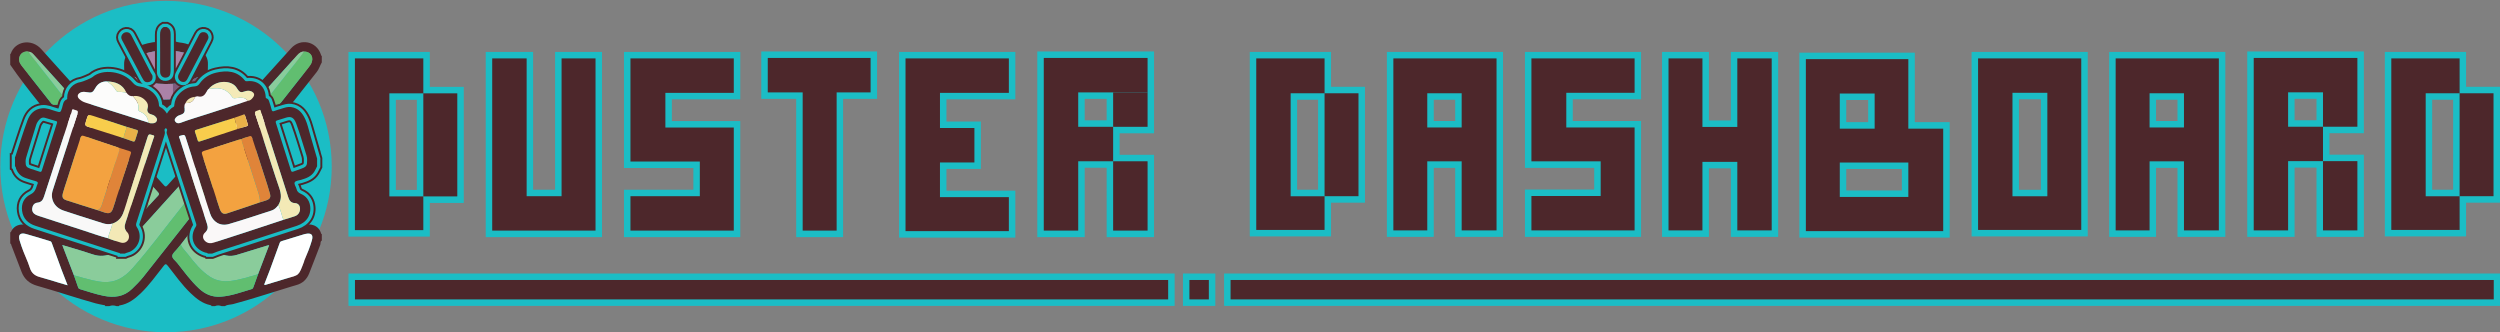 <svg version="1.1" id="Layer_1" xmlns="http://www.w3.org/2000/svg" x="0" y="0" viewBox="0 0 3862.44 513.34" style="enable-background:new 0 0 3862.44 513.34" xml:space="preserve"><rect x="0" y="0" width="3862.44" height="513.34" fill="#808080" stroke="none"/><style>.st2{fill:#4d272b}.st3{fill:#8acc9b}.st4{fill:#61be70}.st5{fill:#fff}.st6{fill:#ab82a7}.st7{fill:#7e5a7c}.st8,.st9{fill:none;stroke:#4d272b;stroke-width:16;stroke-miterlimit:10}.st9{stroke:#19bdc5;stroke-width:10}.st11{fill:#f3a240}.st16{fill:#f3e9b6}.st17{fill:#e08439}.st18{fill:#f8cd4c}.st19{fill:#f4eab8}.st20{fill:#e9b048}.st21{fill:#4d282c}.st22,.st23{fill:none;stroke:#1bbdc5;stroke-width:20;stroke-miterlimit:10}.st23{fill:#4d272b;stroke-width:10}</style><circle cx="256.52" cy="257.34" r="256" style="fill:#1bbdc5" id="Layer_4"/><g id="Logo_00000134240909764689983930000002795631210143884724_"><g id="Sticks_00000091716322505008238850000011514986989970887348_"><path class="st2" d="M15.81 376.28v-17.32c1.32-.21 1.4-1.43 1.9-2.32 3.23-5.68 8.1-8.85 14.57-9.65 5.22-.64 10.24.12 15.24 1.66 33.6 10.33 67.23 20.54 100.79 30.95 6.44 2 12.54 1.62 18.65-.8 4.39-1.74 8.37-4.23 12.23-6.93 9.72-6.8 16.47-16.53 24.73-24.75 2.4-2.39 2.11-3.87.15-6.32-14.78-18.5-29.36-37.17-44.16-55.66-3.25-4.06-3.74-7.75-.5-11.85 5.83-2.35 7.89-1.83 11.76 3 1.42 1.77 2.81 3.56 4.22 5.35 12.75 16.16 25.56 32.28 38.19 48.54 2.07 2.66 3.26 2.68 5.34.14 3.62-4.45 7.53-8.66 11.32-12.98 4.62-5 9.17-10.07 13.91-14.95 1.89-1.95 1.86-3.23.03-5.25-25.13-27.74-50.19-55.54-75.25-83.34-1.25-1.39-2.48-2.5-4.59-2.43-5.45.19-10.9.19-16.35.27h-27.8c1.7 2.18 2.87 3.7 4.06 5.2 8.16 10.34 16.36 20.65 24.46 31.03 3.27 4.19 3.04 7.11-.55 11.25-4.6 2.5-7.99.95-11.02-2.92-11.22-14.35-22.74-28.47-33.8-42.95-28.96-37.91-60.5-73.82-87.56-113.21V83.63c.32-.3.8-.54.92-.9 6.36-18.83 31.74-23.93 47.04-6.84 62.89 70.27 126.26 140.1 189.39 210.15 2.16 2.4 3.15 3.03 5.69.2 37.74-42.03 75.62-83.94 113.47-125.88 25.84-28.63 51.65-57.3 77.56-85.86 14.41-15.88 38.78-10.84 45.78 9.33.32.93.19 2.21 1.55 2.53v10.03c-2.86 4.75-4.18 10.23-7.74 14.72-40.7 51.41-81.29 102.91-121.86 154.42-3.08 3.92-6.52 5.22-11.07 2.92-3.74-4.8-3.73-7.12.17-12.07 10.53-13.37 21.07-26.72 31.61-40.08 1.08-1.37 2.11-2.76 3.6-4.71h-44.91c-2.31-.41-3.13 1.55-4.28 2.83-47.53 52.63-95.01 105.3-142.57 157.9-7.42 8.2-16.34 14.51-26.43 19.05-9.77 4.4-19.73 5.25-30.11 1.73-11.5-3.89-23.17-7.26-34.78-10.83-3.83-1.18-7.69-2.26-12.63-3.71 6.27 16.3 12.13 31.52 17.99 46.75 2.2 6.27 4.41 12.54 6.58 18.82.56 1.62 1.72 2.3 3.29 2.77 11.92 3.54 23.68 7.61 35.9 10.1 16.34 3.32 31.4 1.61 44.01-10.6 6.22-6.02 12.35-12.12 17.72-18.92 37.05-46.92 74.07-93.86 111.11-140.79 3.98-5.04 5.97-5.55 11.68-3.24 3.41 5.11 3.4 7.01-.36 11.79-11.92 15.15-23.82 30.32-35.89 45.36-2.04 2.55-2.47 4.14.08 6.65 4.33 4.25 8.29 8.88 12.3 13.44 6.08 6.93 13.17 12.54 21.41 16.67 7.35 3.69 14.77 4.74 22.82 1.89 8.69-3.08 17.62-5.46 26.45-8.15 25.51-7.77 50.99-15.67 76.56-23.24 11.3-3.35 24.7-.29 28.35 13.15.08.3.67.46 1.02.69v10.03c-2.77 1.39-1.53 4.31-2.38 6.45-5.83 14.76-11.29 29.66-17.21 44.38-3.64 9.03-10.12 15.27-19.8 17.88-5.25 1.42-10.42 3.16-15.63 4.72-27.37 8.2-54.45 17.38-82.11 24.66-4.12 1.09-8.67.52-12.4 3.11h-5.47c-3.34-1.39-6.69-1.44-10.03 0h-5.47c.02-.97-.65-1.29-1.42-1.45-12.45-2.49-21.85-9.99-30.73-18.48-13.35-12.77-23.95-27.84-35.27-42.28-2.93-3.74-4.04-2.94-6.54.2-11.43 14.36-21.99 29.45-35.34 42.23-9.35 8.96-19.4 16.52-32.57 18.76-.64.11-1.15.3-1.28 1.01h-3.65c-3.65-1.34-7.29-1.46-10.94 0h-6.38c-.17-1.79-1.69-1.41-2.76-1.64-3.99-.88-8.04-1.5-11.97-2.58-30.35-8.38-60.14-18.61-90.43-27.16-11.98-3.38-19.9-10.26-24.23-21.74-5.12-13.58-10.37-27.12-15.59-40.66-.38-1.06-.22-2.52-1.79-2.86zm123.26-179.33c2.92.5 5.85.5 8.77 0 1.58.32 3.15.55 4.7-.13.23.36.54.35.55-.06.01-.3-.34-.61-.53-.91-5.44-6.11-10.88-12.22-16.3-18.34-.83-.93-1.67-1.67-3.05-1.67-13.05.04-26.1.04-39.15.09-1.16 0-1.77.51-.62 1.57 4.64 5.98 9.29 11.94 13.9 17.94.89 1.16 1.88 1.81 3.43 1.78 7.86-.16 15.73-.25 23.6-.36.65.03 1.29.06 1.94.08l.33.24.34-.23h2.09zm220.52-.18c1.55.78 3.14.48 4.73.18 12.38.08 24.76.14 37.14.26 1.56.02 2.54-.68 3.41-1.81 4.61-5.97 9.24-11.93 13.86-17.89 1.55-2.44-.77-1.55-1.49-1.55-12.46-.08-24.92-.05-37.37-.12-1.65-.01-2.88.43-3.98 1.68-5.4 6.16-10.86 12.26-16.3 18.38-.17.29-.51.6-.48.87.02.39.31.37.48 0zM469.73 79.62c-4.52-.07-7.6 2.46-10.42 5.6-19.29 21.41-38.6 42.78-57.9 64.17-3.05 3.38-6.13 6.73-9.11 10.16-.47.54-2.7 1.87.34 2.03 11.52.06 23.03.02 34.54.26 3.07.06 4.96-.99 6.82-3.36 14.29-18.27 28.71-36.43 43.07-54.64 2.06-2.62 3.98-5.3 4.89-8.62 2.37-8.67-3.02-15.61-12.23-15.6zm-425.64.31c-.87-.18-1.75-.58-2.6-.52-4.87.4-8.84 2.49-10.89 7.06-2.45 5.46-.72 10.52 2.7 14.89 15.23 19.49 30.6 38.86 45.9 58.3.98 1.25 1.97 2.17 3.74 2.12 8.03-.25 16.07.4 24.09-.37 4.57.68 9.1.31 14.13.31-.66-1.21-.8-1.66-1.09-1.98-22.83-25.32-45.66-50.65-68.53-75.93-1.96-2.15-4.31-3.84-7.45-3.88zm425.92 322.86c4.48-10.23 8.68-20.59 11.81-31.3 2.56-8.75-.83-12-9.8-10.09-.59.13-1.2.21-1.77.39-11.56 3.55-23.1 7.15-34.68 10.63-1.56.47-2.71.97-3.31 2.64-5.08 14.05-10.23 28.07-15.35 42.1-2.93 7.54-5.87 15.08-8.8 22.62 1.78.83 2.84.09 3.96-.26 10.13-3.1 20.24-6.3 30.41-9.26 20-5.83 18.73-3.39 27.44-26.57.1-.28.06-.6.09-.9zM95.25 417.12c-5.13-14.05-10.27-28.09-15.4-42.14-.44-1.21-1.12-1.98-2.46-2.38-12.47-3.7-24.85-7.76-37.41-11.14-8.81-2.37-12.3 1.33-9.66 10.12 3.47 11.58 8.02 22.79 12.82 33.88 1.07 2.99 2.22 5.94 3.2 8.96 2.42 7.47 7.57 11.62 15.09 13.61 9.5 2.52 18.85 5.56 28.27 8.37 4.57 1.36 9.15 2.71 14.75 4.37-3.33-8.55-6.27-16.1-9.2-23.65zm183.97-39.15c-1.83 2.21-3.71 4.38-5.48 6.63-2.72 3.45-7.15 6.76-7.56 10.49-.45 4.1 4.61 7.37 7.39 10.88 10.82 13.66 21.03 27.83 33.9 39.77 9.47 8.79 20.22 13.54 33.38 12.63 16.71-1.16 32.19-7.12 48.02-11.75 1.51-.44 2.12-1.54 2.6-2.88 2.39-6.69 4.8-13.37 7.21-20.06 5.61-14.73 11.23-29.47 17.15-45-2.12.53-2.99.71-3.84.97-15.37 4.71-30.75 9.4-46.11 14.15-5.48 1.7-10.99 2.06-16.62.91-14.89-3.04-26.55-11.56-36.95-22.04-4.7-4.73-9.01-9.86-13.39-14.9-1.55-1.79-2.56-2.06-4.14.04-5.1 6.8-10.36 13.46-15.56 20.16z"/><path class="st3" d="M114.2 425.32c-5.86-15.22-11.72-30.45-17.99-46.75 4.94 1.45 8.8 2.53 12.63 3.71 11.61 3.57 23.28 6.93 34.78 10.83 10.38 3.52 20.34 2.67 30.11-1.73 10.08-4.54 19.01-10.85 26.43-19.05 47.56-52.6 95.04-105.27 142.57-157.9 1.15-1.27 1.97-3.24 4.28-2.83 5.71 1.28 11.62-.18 17.95.93-4.43 6.63-9.37 12.13-13.93 17.93-23.05 29.29-45.81 58.81-69.14 87.88-25.6 31.9-49.71 65-76.79 95.69-6.5 7.37-13.92 13.92-23.17 18-12.81 5.65-25.84 4.03-38.79 1.06-9.73-2.24-19.3-5.16-28.94-7.77z"/><path class="st4" d="M114.2 425.32c9.64 2.61 19.22 5.52 28.95 7.75 12.95 2.97 25.98 4.59 38.79-1.06 9.25-4.08 16.66-10.63 23.17-18 27.08-30.69 51.2-63.79 76.79-95.69 23.32-29.07 46.09-58.59 69.14-87.88 4.56-5.79 9.49-11.3 13.93-17.93-6.33-1.11-12.24.36-17.95-.93h44.91c-1.48 1.95-2.52 3.34-3.6 4.71-10.53 13.36-21.08 26.71-31.61 40.08-3.9 4.95-3.91 7.27-.17 12.07-4.02 5-8.05 10-12.07 15.01-5.71-2.32-7.7-1.8-11.68 3.24-37.04 46.93-74.06 93.87-111.11 140.79-5.37 6.8-11.5 12.9-17.72 18.92-12.61 12.21-27.67 13.93-44.01 10.6-12.22-2.49-23.98-6.56-35.9-10.1-1.57-.47-2.73-1.14-3.29-2.77-2.16-6.27-4.37-12.54-6.57-18.81z"/><path class="st3" d="M279.22 377.97c5.2-6.71 10.46-13.37 15.56-20.15 1.58-2.1 2.58-1.83 4.14-.04 4.38 5.04 8.69 10.16 13.39 14.9 10.4 10.48 22.06 19 36.95 22.04 5.62 1.15 11.14.78 16.62-.91 15.36-4.75 30.74-9.45 46.11-14.15.85-.26 1.72-.44 3.84-.97-5.92 15.53-11.53 30.27-17.15 45-13.94 3.93-27.65 8.62-42.17 10.37-11.39 1.38-22.03-.08-31.71-6.29-14.13-9.05-24.44-21.95-34.5-35.04-3.75-4.88-8.49-9.01-11.08-14.76z"/><path class="st4" d="M279.22 377.97c2.58 5.75 7.33 9.88 11.07 14.75 10.06 13.1 20.37 25.99 34.5 35.04 9.68 6.21 20.33 7.67 31.71 6.29 14.51-1.75 28.23-6.44 42.17-10.37-2.41 6.68-4.82 13.37-7.21 20.06-.48 1.34-1.09 2.44-2.6 2.88-15.83 4.63-31.31 10.59-48.02 11.75-13.16.91-23.91-3.84-33.38-12.63-12.87-11.94-23.07-26.12-33.9-39.77-2.78-3.51-7.84-6.78-7.39-10.88.4-3.73 4.84-7.04 7.56-10.49 1.78-2.25 3.66-4.42 5.49-6.63zM159.43 273.3c-3.75-4.73-7.5-9.45-11.25-14.18 3.59-4.14 3.83-7.06.55-11.25-8.1-10.38-16.3-20.69-24.46-31.03-1.19-1.51-2.36-3.02-4.06-5.2h27.81c3.3 6.36 8.44 11.34 12.78 16.91 13.1 16.77 26.51 33.3 39.5 50.15 9.95 12.91 20.59 25.28 29.96 38.64-3.79 4.31-7.69 8.53-11.32 12.98-2.07 2.55-3.27 2.52-5.34-.14-12.64-16.25-25.44-32.37-38.19-48.54-1.41-1.78-2.8-3.57-4.22-5.35-3.86-4.82-5.93-5.34-11.76-2.99z"/><path class="st3" d="M230.26 317.34c-9.37-13.36-20.01-25.73-29.96-38.64-12.99-16.85-26.4-33.38-39.5-50.15-4.35-5.57-9.48-10.55-12.78-16.91 5.45-.08 10.9-.08 16.35-.27 2.11-.07 3.33 1.04 4.59 2.43 25.06 27.8 50.12 55.61 75.25 83.34 1.83 2.02 1.86 3.31-.03 5.25-4.75 4.88-9.3 9.95-13.92 14.95z"/><path class="st4" d="M107.03 161.41c-8.02.77-16.06.11-24.09.37-1.77.06-2.76-.87-3.74-2.12-15.3-19.43-30.67-38.81-45.9-58.3-3.42-4.37-5.15-9.43-2.7-14.89 2.05-4.57 6.01-6.67 10.89-7.06.85-.07 1.73.33 2.6.52 2.88 5.5 7.27 9.89 11.03 14.73 11.86 15.24 24.06 30.21 35.81 45.53 5.4 7.04 11.64 13.46 16.1 21.22zM469.73 79.62c9.22-.01 14.6 6.93 12.23 15.6-.91 3.33-2.83 6.01-4.89 8.62-14.36 18.21-28.79 36.37-43.07 54.64-1.86 2.37-3.75 3.42-6.82 3.36-11.51-.24-23.03-.2-34.55-.26 2.66-.89 5.43-.5 8.11-.35 3.69.21 6.04-1.06 8.38-4.08 12.96-16.75 26.32-33.2 39.32-49.93 7.11-9.17 14.84-17.89 21.29-27.6z"/><path class="st5" d="M472.01 361.39c-.59.13-1.2.21-1.77.39-11.56 3.55-23.1 7.15-34.68 10.63-1.56.47-2.71.97-3.31 2.64-5.08 14.05-10.23 28.07-15.35 42.1-2.93 7.54-5.87 15.08-8.8 22.62 1.78.83 2.84.09 3.96-.26 10.13-3.1 20.24-6.3 30.41-9.26 20-5.83 18.73-3.39 27.44-26.57.1-.27.07-.6.09-.9 4.48-10.23 8.68-20.59 11.81-31.3 2.56-8.75-.82-12-9.8-10.09zM95.25 417.12c-5.13-14.05-10.27-28.09-15.4-42.14-.44-1.21-1.12-1.98-2.46-2.38-12.47-3.7-24.85-7.76-37.41-11.14-8.81-2.37-12.3 1.33-9.66 10.12 3.47 11.58 8.02 22.79 12.82 33.88 1.07 2.99 2.22 5.94 3.2 8.96 2.42 7.47 7.57 11.62 15.09 13.61 9.5 2.52 18.85 5.56 28.27 8.37 4.57 1.36 9.15 2.71 14.75 4.37-3.33-8.55-6.27-16.1-9.2-23.65z"/><path class="st3" d="M469.73 79.62c-6.45 9.7-14.17 18.43-21.3 27.61-12.99 16.73-26.35 33.18-39.32 49.93-2.33 3.02-4.69 4.28-8.38 4.08-2.68-.15-5.45-.55-8.11.35-3.03-.16-.8-1.49-.33-2.03 2.98-3.43 6.06-6.78 9.11-10.16 19.3-21.39 38.62-42.77 57.9-64.17 2.83-3.15 5.91-5.68 10.43-5.61zM107.03 161.41c-4.46-7.76-10.69-14.18-16.09-21.22-11.75-15.32-23.95-30.29-35.81-45.53-3.76-4.84-8.16-9.22-11.03-14.73 3.13.04 5.49 1.73 7.44 3.88 22.88 25.28 45.7 50.6 68.53 75.93.29.32.43.77 1.09 1.98-5.03 0-9.56.37-14.13-.31z"/><path class="st5" d="M417.24 175.96c-12.46-.08-24.92-.05-37.37-.12-1.65-.01-2.88.43-3.98 1.68-5.4 6.16-10.86 12.26-16.3 18.38-.17.29-.51.6-.48.87.03.38.32.37.5 0 1.55.78 3.14.48 4.73.18 12.38.08 24.76.14 37.14.26 1.56.02 2.54-.68 3.41-1.81 4.61-5.97 9.24-11.93 13.86-17.89 1.53-2.44-.79-1.55-1.51-1.55zM152.56 195.85c-5.44-6.11-10.88-12.22-16.3-18.34-.83-.93-1.67-1.67-3.05-1.67-13.05.04-26.1.04-39.15.09-1.16 0-1.77.51-.62 1.57 4.64 5.98 9.29 11.94 13.9 17.94.89 1.16 1.88 1.81 3.43 1.78 7.86-.16 15.73-.25 23.6-.36.65.03 1.29.06 1.94.08l.33.24.34-.23h2.1c2.92.5 5.85.5 8.77 0 1.58.32 3.15.55 4.7-.13.23.36.54.35.55-.06-.01-.3-.35-.6-.54-.91z"/></g><g id="Puck_00000042734715228614706160000000456470667023485859_"><path class="st2" d="M270 63.57c5.07 2.48 10.78 2.02 16.09 3.53 9.54 2.72 18.76 5.96 26.37 12.65 5.92 5.2 9.03 11.47 8.78 19.58-.32 10.77-.44 21.57.03 32.33.44 10.26-4.21 17.4-12.1 23.01-9.22 6.55-19.77 9.82-30.78 11.52-21.12 3.25-42 2.6-62.27-5.05-4.99-1.88-9.65-4.39-13.85-7.7-6.98-5.48-10.81-12.36-10.52-21.56.33-10.62.35-21.26 0-31.88-.33-9.99 4.13-17.15 11.91-22.68 9.87-7.02 21.2-10.11 32.95-12.08 1.48-.25 3.45.46 4.22-1.67h7.29c5.47 1.47 10.94 1.42 16.41 0H270zm-2.8 65.91c-14.76 1-29.33-.02-43.63-4.01-5.93-1.66-11.53-4.18-17.42-7.33 0 4.22.37 7.74-.08 11.16-1 7.66 2.6 12.4 9.03 15.62 16.53 8.27 34.07 10.06 52.19 8.11 11.97-.7 23.37-3.37 33.56-9.99 2.96-1.92 5.72-4.18 5.8-8.16.09-4.39 0-8.79.06-13.18.03-2.29-.57-3.09-2.9-1.86-11.45 6.01-23.87 8.45-36.61 9.64zm19.2-18.55c6.61-1.34 12.6-4.03 17.49-8.73 3.91-3.75 3.91-7.18.04-10.92-4.41-4.27-9.74-7-15.74-8.37-1.55-.58-3.07-1.33-4.67-1.71-17.99-4.34-36.02-4.4-53.99.03-6.49 1.6-12.75 3.96-18.18 8.05-6.78 5.11-6.78 9.81-.04 14.85 2.93 2.19 6.17 3.82 9.56 5.18 10.85 4.34 22.22 5.98 33.79 6.06 10.75.07 21.51-.45 31.74-4.44z"/><path class="st6" d="M286.4 110.93c-10.23 3.99-20.98 4.5-31.74 4.42-11.57-.09-22.94-1.72-33.79-6.06-3.39-1.36-6.63-2.99-9.56-5.18-6.74-5.04-6.74-9.74.04-14.85 5.43-4.09 11.69-6.45 18.18-8.05 17.97-4.42 36-4.36 53.99-.03 1.6.39 3.11 1.13 4.67 1.71.15.73.09 1.59.47 2.17 5.12 8 4.32 15.6-1.43 22.89-.72.92-.85 1.91-.83 2.98zM267.3 153.03c-18.12 1.95-35.66.16-52.19-8.11-6.43-3.22-10.03-7.96-9.03-15.62.45-3.41.08-6.94.08-11.16 5.88 3.15 11.48 5.67 17.42 7.33 14.3 3.99 28.87 5.01 43.63 4.01l.09 23.55z"/><path class="st7" d="M267.3 153.03c-.03-7.85-.06-15.7-.1-23.55 12.74-1.19 25.15-3.63 36.61-9.65 2.33-1.22 2.93-.42 2.9 1.86-.06 4.39.03 8.79-.06 13.18-.08 3.98-2.84 6.24-5.8 8.16-10.18 6.62-21.58 9.3-33.55 10zM286.4 110.93c-.02-1.07.12-2.06.83-2.96 5.75-7.29 6.56-14.89 1.43-22.89-.37-.58-.32-1.44-.47-2.17 6 1.37 11.32 4.1 15.74 8.37 3.87 3.74 3.87 7.17-.04 10.92-4.9 4.7-10.88 7.39-17.49 8.73z"/></g><g id="Mug_Shadow_00000164494558746247008440000006579531833715460258_"><path class="st8" d="M479.02 207.43c-2.27-7.68-3.89-15.6-7.19-22.92-4.4-9.78-10.76-17.59-22.33-19.09-5.12-.66-9.86 1.08-14.63 2.57-3.61 1.13-7.33 2-10.79 3.47-3.07 1.3-3.91.26-4.57-2.58-.89-3.82-2.24-7.53-3.4-11.29-.73-2.34-1.49-4.75-4.18-5.52-1.68-.48-1.38-1.6-1.45-2.82-.92-15.83-12.49-25.47-28.46-23.76-1.36.15-2.54.3-3.63-1.07-11.87-14.87-27.64-16-44.53-12.08-10.5 2.44-19.34 8.01-25.55 16.95-2.1 3.02-4.53 4.04-7.83 4.27-9.18.65-16.85 4.56-23.25 11.08-4.76 4.84-7.28 10.7-7.91 17.41-.11 1.18.13 2.37-1.26 3.12-4.38 2.34-7.49 6.01-10.18 10.36-2.68-4.47-5.94-7.99-10.45-10.19-1.2-.59-1.78-1.37-1.83-2.79-.55-16.3-16.26-27.36-28.37-28.6-5.25-.54-8.94-2.32-12.45-6.58-14.11-17.12-46.17-22.01-62.16-8.08-1.81 1.58-14.97 7.03-17.51 7.41-12.64 1.92-21.21 11.68-21.3 24.33-.01.91.41 2.09-.52 2.47-5.87 2.35-5.79 8.07-7.3 12.82-2.5 7.85-2.37 7.78-10.25 5.38-6.76-2.06-13.29-5.1-20.71-4.37-11.99 1.17-18.91 8.86-22.68 19.05-6.61 17.85-12.19 36.08-18.19 54.16-.23.68-.09 1.55-1.03 1.81v14.59c1.48.73 1.2 2.33 1.63 3.52 2.66 7.33 7.6 12.27 15.01 14.69 5.03 1.64 10.05 3.33 15.16 4.72 3.06.83 4.48 2.01 2.74 5.2-.57 1.05-.92 2.24-1.25 3.4-1.5 5.29-3.79 9.17-9.42 11.99-9.96 5-14.34 14.23-12.86 25.42 1.6 12.13 9.33 19.33 20.55 23 25.43 8.33 50.9 16.53 76.36 24.78 17.4 5.64 34.81 11.26 52.21 16.93.78.25 1.9.1 2.17 1.29h7.29c3.13-1.65 6.71-2.03 9.84-3.84 13.06-7.57 17.3-24.4 8.95-36.97-1.54-2.33-1.59-4.16-.77-6.7 14.25-44.31 28.4-88.66 42.58-133 1.01-3.17 2.26-6.25.92-9.7-.65-1.69.98-2.64 1.93-3.8 1.45 1.23 2.75 2.19 1.66 4.55-1.15 2.5.23 5.05 1.02 7.48 14.6 44.83 29.22 89.66 43.82 134.49.63 1.93 1.31 3.61-.16 5.88-10.38 15.98-3.82 33.84 14.36 39.91 1.47.49 3.31.2 4.41 1.71h6.38c10.54-4.39 21.57-7.36 32.39-10.91 32.9-10.78 65.85-21.38 98.77-32.12 15.28-4.98 22.97-17.16 20.15-31.99-1.56-8.17-6.48-14.05-13.98-17.3-3.69-1.6-5.98-3.68-6.79-7.52-.77-3.65-4.41-7.66-2.72-10.47 1.42-2.36 6.4-2.69 9.86-3.71 8.12-2.39 15.9-5.28 20.56-13.03 1.52-2.53 2.71-5.26 4.06-7.9v-11.85c-3.66-12.57-7.24-25.13-10.94-37.66zm-391.09-17.1c-7.82 24.3-15.6 48.61-23.26 72.96-.76 2.43-1.77 2.56-3.84 1.83-4.56-1.6-9.19-2.99-13.78-4.5-6.14-2.02-7.57-4.08-7.47-10.65-.17-3.87 1.11-7.47 2.21-11.07 4.68-15.31 9.49-30.59 14.18-45.9 1.05-3.44 2.98-6.24 5.45-8.78 2.19-2.25 4.76-3.17 7.79-2.3 5.8 1.67 11.57 3.45 17.37 5.11 1.96.58 1.9 1.58 1.35 3.3zm378.36 69.95c-4.25 1.57-8.55 3.03-12.78 4.67-2.23.86-3.27.67-4.1-1.98-7.6-24.39-15.38-48.72-23.15-73.06-.67-2.11-.29-3.26 1.99-3.91 4.65-1.32 9.23-2.9 13.86-4.3 7.46-2.26 12.01-.28 15.47 9.13 5.95 16.15 10.7 32.75 15.91 49.17.83 2.62 1.08 5.35.99 7.69.15 7.95-1.23 10.02-8.19 12.59z"/><path class="st8" d="M247.39 108.78c0 2.13-.08 4.25.79 6.27 1.5 3.49 4.31 5.2 7.92 4.94 3.55-.26 6.38-2.01 6.98-5.98.25-1.64.5-3.3.51-4.95.04-18.67-.03-37.35.06-56.02.02-5.02-1.24-9.11-6.21-11.27h-4.56c-4.58 2.7-5.61 6.83-5.56 11.91.19 18.36.08 36.73.07 55.1zM216.59 114.58c1.63 3.07 3.23 6.17 5.1 9.09 2.18 3.41 5.56 4.08 9.16 2.84 3.35-1.15 4.98-3.77 4.84-7.69.44-2.57-1.73-4.41-2.87-6.64-9.7-18.81-19.48-37.59-29.23-56.38-1.42-2.74-2.95-5.39-6.36-5.95-3.43-.56-6.27.47-8.37 3.35-2.15 2.94-1.88 5.81-.21 8.91 9.36 17.48 18.63 34.99 27.94 52.47zM283.21 126.7c2.93.2 4.87-1.92 6.36-4.79 10.39-19.99 20.8-39.96 31.18-59.96.91-1.75 1.69-3.63 1.25-5.66-.72-3.34-2.38-5.84-6.07-6.49-3.76-.66-6.55.63-8.3 3.98-10.47 20.12-20.92 40.24-31.35 60.38-.48.93-.86 1.95-1.04 2.97-.86 4.71 2.81 9.44 7.97 9.57z"/></g><g id="Mug_Shadow_00000131360830838935791230000005396752662313670818_"><path class="st9" d="M479.02 207.43c-2.27-7.68-3.89-15.6-7.19-22.92-4.4-9.78-10.76-17.59-22.33-19.09-5.12-.66-9.86 1.08-14.63 2.57-3.61 1.13-7.33 2-10.79 3.47-3.07 1.3-3.91.26-4.57-2.58-.89-3.82-2.24-7.53-3.4-11.29-.73-2.34-1.49-4.75-4.18-5.52-1.68-.48-1.38-1.6-1.45-2.82-.92-15.83-12.49-25.47-28.46-23.76-1.36.15-2.54.3-3.63-1.07-11.87-14.87-27.64-16-44.53-12.08-10.5 2.44-19.34 8.01-25.55 16.95-2.1 3.02-4.53 4.04-7.83 4.27-9.18.65-16.85 4.56-23.25 11.08-4.76 4.84-7.28 10.7-7.91 17.41-.11 1.18.13 2.37-1.26 3.12-4.38 2.34-7.49 6.01-10.18 10.36-2.68-4.47-5.94-7.99-10.45-10.19-1.2-.59-1.78-1.37-1.83-2.79-.55-16.3-16.26-27.36-28.37-28.6-5.25-.54-8.94-2.32-12.45-6.58-14.11-17.12-46.17-22.01-62.16-8.08-1.81 1.58-14.97 7.03-17.51 7.41-12.64 1.92-21.21 11.68-21.3 24.33-.01.91.41 2.09-.52 2.47-5.87 2.35-5.79 8.07-7.3 12.82-2.5 7.85-2.37 7.78-10.25 5.38-6.76-2.06-13.29-5.1-20.71-4.37-11.99 1.17-18.91 8.86-22.68 19.05-6.61 17.85-12.19 36.08-18.19 54.16-.23.68-.09 1.55-1.03 1.81v14.59c1.48.73 1.2 2.33 1.63 3.52 2.66 7.33 7.6 12.27 15.01 14.69 5.03 1.64 10.05 3.33 15.16 4.72 3.06.83 4.48 2.01 2.74 5.2-.57 1.05-.92 2.24-1.25 3.4-1.5 5.29-3.79 9.17-9.42 11.99-9.96 5-14.34 14.23-12.86 25.42 1.6 12.13 9.33 19.33 20.55 23 25.43 8.33 50.9 16.53 76.36 24.78 17.4 5.64 34.81 11.26 52.21 16.93.78.25 1.9.1 2.17 1.29h7.29c3.13-1.65 6.71-2.03 9.84-3.84 13.06-7.57 17.3-24.4 8.95-36.97-1.54-2.33-1.59-4.16-.77-6.7 14.25-44.31 28.4-88.66 42.58-133 1.01-3.17 2.26-6.25.92-9.7-.65-1.69.98-2.64 1.93-3.8 1.45 1.23 2.75 2.19 1.66 4.55-1.15 2.5.23 5.05 1.02 7.48 14.6 44.83 29.22 89.66 43.82 134.49.63 1.93 1.31 3.61-.16 5.88-10.38 15.98-3.82 33.84 14.36 39.91 1.47.49 3.31.2 4.41 1.71h6.38c10.54-4.39 21.57-7.36 32.39-10.91 32.9-10.78 65.85-21.38 98.77-32.12 15.28-4.98 22.97-17.16 20.15-31.99-1.56-8.17-6.48-14.05-13.98-17.3-3.69-1.6-5.98-3.68-6.79-7.52-.77-3.65-4.41-7.66-2.72-10.47 1.42-2.36 6.4-2.69 9.86-3.71 8.12-2.39 15.9-5.28 20.56-13.03 1.52-2.53 2.71-5.26 4.06-7.9v-11.85c-3.66-12.57-7.24-25.13-10.94-37.66zm-391.09-17.1c-7.82 24.3-15.6 48.61-23.26 72.96-.76 2.43-1.77 2.56-3.84 1.83-4.56-1.6-9.19-2.99-13.78-4.5-6.14-2.02-7.57-4.08-7.47-10.65-.17-3.87 1.11-7.47 2.21-11.07 4.68-15.31 9.49-30.59 14.18-45.9 1.05-3.44 2.98-6.24 5.45-8.78 2.19-2.25 4.76-3.17 7.79-2.3 5.8 1.67 11.57 3.45 17.37 5.11 1.96.58 1.9 1.58 1.35 3.3zm378.36 69.95c-4.25 1.57-8.55 3.03-12.78 4.67-2.23.86-3.27.67-4.1-1.98-7.6-24.39-15.38-48.72-23.15-73.06-.67-2.11-.29-3.26 1.99-3.91 4.65-1.32 9.23-2.9 13.86-4.3 7.46-2.26 12.01-.28 15.47 9.13 5.95 16.15 10.7 32.75 15.91 49.17.83 2.62 1.08 5.35.99 7.69.15 7.95-1.23 10.02-8.19 12.59z"/><path class="st9" d="M247.39 108.78c0 2.13-.08 4.25.79 6.27 1.5 3.49 4.31 5.2 7.92 4.94 3.55-.26 6.38-2.01 6.98-5.98.25-1.64.5-3.3.51-4.95.04-18.67-.03-37.35.06-56.02.02-5.02-1.24-9.11-6.21-11.27h-4.56c-4.58 2.7-5.61 6.83-5.56 11.91.19 18.36.08 36.73.07 55.1zM216.59 114.58c1.63 3.07 3.23 6.17 5.1 9.09 2.18 3.41 5.56 4.08 9.16 2.84 3.35-1.15 4.98-3.77 4.84-7.69.44-2.57-1.73-4.41-2.87-6.64-9.7-18.81-19.48-37.59-29.23-56.38-1.42-2.74-2.95-5.39-6.36-5.95-3.43-.56-6.27.47-8.37 3.35-2.15 2.94-1.88 5.81-.21 8.91 9.36 17.48 18.63 34.99 27.94 52.47zM283.21 126.7c2.93.2 4.87-1.92 6.36-4.79 10.39-19.99 20.8-39.96 31.18-59.96.91-1.75 1.69-3.63 1.25-5.66-.72-3.34-2.38-5.84-6.07-6.49-3.76-.66-6.55.63-8.3 3.98-10.47 20.12-20.92 40.24-31.35 60.38-.48.93-.86 1.95-1.04 2.97-.86 4.71 2.81 9.44 7.97 9.57z"/></g><g id="Mugs_00000112591294978717315980000007375395683681143449_"><path class="st2" d="M327.63 391.85h-6.38c-1.09-1.51-2.94-1.22-4.41-1.71-18.18-6.07-24.74-23.93-14.36-39.91 1.47-2.27.79-3.94.16-5.88-14.6-44.83-29.23-89.66-43.82-134.49-.79-2.43-2.17-4.98-1.02-7.48 1.09-2.37-.21-3.32-1.66-4.55-.94 1.16-2.58 2.1-1.93 3.8 1.34 3.45.09 6.53-.92 9.7-14.18 44.34-28.33 88.68-42.58 133-.82 2.54-.77 4.37.77 6.7 8.35 12.57 4.11 29.4-8.95 36.97-3.12 1.81-6.71 2.19-9.84 3.84h-7.29c-.27-1.18-1.39-1.03-2.17-1.29-17.39-5.67-34.8-11.29-52.21-16.93-25.46-8.25-50.93-16.45-76.36-24.78-11.22-3.68-18.95-10.87-20.55-23-1.48-11.19 2.9-20.42 12.86-25.42 5.62-2.82 7.92-6.7 9.42-11.99.33-1.16.68-2.35 1.25-3.4 1.74-3.19.32-4.37-2.74-5.2-5.1-1.38-10.13-3.07-15.16-4.72-7.4-2.42-12.35-7.36-15.01-14.69-.43-1.19-.16-2.79-1.63-3.52v-14.59c.94-.26.81-1.13 1.03-1.81 6-18.08 11.59-36.31 18.19-54.16 3.77-10.19 10.69-17.88 22.68-19.05 7.42-.73 13.95 2.31 20.71 4.37 7.89 2.4 7.75 2.47 10.25-5.38 1.51-4.74 1.43-10.46 7.3-12.82.93-.37.52-1.56.52-2.47.09-12.65 8.66-22.4 21.3-24.33 2.54-.39 15.69-5.83 17.51-7.41 15.99-13.92 48.06-9.04 62.16 8.08 3.51 4.26 7.2 6.04 12.45 6.58 12.11 1.24 27.82 12.3 28.37 28.6.05 1.42.63 2.2 1.83 2.79 4.51 2.2 7.77 5.72 10.45 10.19 2.69-4.35 5.8-8.02 10.18-10.36 1.39-.74 1.15-1.94 1.26-3.12.63-6.71 3.16-12.57 7.91-17.41 6.41-6.52 14.07-10.42 23.25-11.08 3.3-.23 5.73-1.25 7.83-4.27 6.21-8.94 15.05-14.51 25.55-16.95 16.89-3.93 32.66-2.8 44.53 12.08 1.09 1.36 2.27 1.21 3.63 1.07 15.97-1.71 27.55 7.93 28.46 23.76.07 1.23-.23 2.34 1.45 2.82 2.69.77 3.45 3.18 4.18 5.52 1.16 3.75 2.51 7.47 3.4 11.29.66 2.84 1.51 3.88 4.57 2.58 3.46-1.47 7.18-2.34 10.79-3.47 4.76-1.49 9.51-3.24 14.63-2.57 11.57 1.5 17.93 9.3 22.33 19.09 3.3 7.32 4.92 15.24 7.19 22.92 3.7 12.53 7.28 25.09 10.91 37.64v11.85c-1.34 2.64-2.53 5.37-4.06 7.9-4.66 7.75-12.45 10.64-20.56 13.03-3.46 1.02-8.44 1.34-9.86 3.71-1.69 2.81 1.95 6.82 2.72 10.47.81 3.84 3.1 5.92 6.79 7.52 7.5 3.25 12.42 9.12 13.98 17.3 2.82 14.82-4.87 27-20.15 31.99-32.91 10.73-65.87 21.34-98.77 32.12-10.79 3.57-21.81 6.55-32.36 10.93zM190.81 213.41c4.84 1.67 9.7 3.3 14.52 5.04 2.16.78 3-.24 3.57-2.1 1.23-4.05 2.45-8.11 3.86-12.09.7-1.99.36-3.03-1.74-3.64-5.22-1.5-10.4-3.13-15.6-4.7-16.82-5.51-33.64-11.04-50.47-16.52-8.77-2.86-8.78-2.82-11.48 5.78-2.85 9.06-2.86 9.1 6.29 12.03 17.01 5.42 34.03 10.8 51.05 16.2zm176.02-14c4.74-1.47 9.46-3.01 14.24-4.36 1.9-.54 2.41-1.32 1.75-3.23-1.48-4.27-2.85-8.59-4.11-12.93-.57-1.96-1.46-2.23-3.29-1.54-4.36 1.63-8.79 3.06-13.19 4.57-19.75 6.27-39.49 12.55-59.26 18.78-1.91.6-2.2 1.64-1.61 3.39 1.41 4.15 2.85 8.3 4.03 12.52.63 2.26 1.79 2.38 3.68 1.76 19.24-6.34 38.5-12.65 57.76-18.96zm-64.72-49.97c-6.79.73-12.46 3.23-15.5 9.86-2.13 2.46-1.69 5.33-1.36 8.2.66 5.59-.92 8.14-6.24 9.89-2.17.71-4.28 1.44-6.01 3.03-2.13 1.95-4.07 4.33-2.4 7.08 1.7 2.81 4.83 3.57 8.03 2.35 13.99-5.34 28.42-9.32 42.62-14 20.65-6.81 41.36-13.42 62.04-20.12 3.5-.3 5.67-2.61 7.61-5.18 2.91-3.85 2.13-7.12-2.19-9.17-3.66-1.73-7.32-1.37-11.03.02-5.21 1.95-7.82 1.04-10.64-3.65-1.5-2.49-3.13-4.79-5.51-6.55-11.12-8.2-30.04-5.14-39.19 6.39-1.47.93-2.24 2.41-3.01 3.88-2.92 5.52-6.69 9.28-13.68 7.36-1.06-.3-2.36.38-3.54.61zm-136.67-23.6c-8.02-.27-14.16 3.12-18.05 10.01-4.04 7.16-5.42 8.01-13.76 6.51-3.32-.6-6.65-.8-9.77.82-4.49 2.34-5.02 6.45-1.28 9.91 2.7 2.5 5.76 4.3 9.34 5.4 9.1 2.8 18.13 5.8 27.2 8.68 23.32 7.39 46.64 14.76 69.96 22.14 2.36 1.37 4.94 1.32 7.52 1.11 2.62-.22 4.7-1.44 5.67-3.9 1.05-2.66-.52-4.68-2.24-6.45-1.84-1.9-4.22-2.82-6.77-3.48-4.4-1.14-6.75-5.08-5.28-9.37 1.4-4.08.35-7.58-2.1-10.57-5.27-6.43-12.12-9.36-20.53-8.11-4.55.43-7.58-1.93-10.01-5.41-5.89-12.84-16.78-16.99-29.9-17.29zm273.07 213.53c5.77-1.8 11.61-3.4 17.29-5.44 5.38-1.93 8.23-6.99 7.68-12.57-.47-4.7-3.5-7.32-7.73-7.54-6.35-.34-8.79-3.96-10.51-9.39-13.86-43.67-27.86-87.3-41.86-130.93-.58-1.8-.2-5.19-3.97-3.21-2.59 1.36-7.03.59-5.01 6.36 5.15 14.7 9.67 29.61 14.45 44.43 7.53 23.31 14.76 46.73 22.76 69.88 3.19 9.23 3.56 17.61-1.66 25.99-2.68 3.58-5.82 6.82-10.1 8.21-22 7.15-43.96 14.49-66.15 20.99-13.34 3.91-24.88-3.16-29.12-16.32-12.65-39.29-25.45-78.54-37.86-117.9-1.76-5.56-4.62-2.74-7.49-2.38-4.22.54-2.12 3.2-1.55 4.99 14.01 43.94 28.01 87.88 42.26 131.75 1.74 5.36 1.14 9.18-3.11 12.92-4.42 3.89-4.09 9.59.28 13.49 3.94 3.52 8.4 3.65 13.2 2.09 16.39-5.33 32.82-10.56 49.2-15.92 19.69-6.46 39.34-13 59-19.5zm-264.92 6.15c-4.98 1.33-9.88.98-14.75-.64-3.3-1.1-6.63-2.1-9.94-3.16-16.99-5.45-34.07-10.66-50.95-16.44-14.16-4.84-20.77-18.1-16.47-31.34 12.79-39.42 25.37-78.9 38.35-118.25 2.01-6.1-2.75-4.92-5.23-6.27-3.83-2.09-3.36 1.69-3.89 3.33-14.28 43.54-28.54 87.08-42.6 130.69-1.75 5.44-4.06 9.01-10.3 9.66-4.68.49-7.45 4.03-8.02 8.69-.58 4.73 1.68 8.16 5.92 10.23 1.35.66 2.79 1.16 4.22 1.63 23.29 7.59 46.58 15.21 69.9 22.73 12.36 3.98 24.55 8.52 37.15 11.75 6.06 2.78 12.55 4.31 18.83 6.44 4.94 1.68 9.32.27 11.99-3.64 2.26-3.32 2.05-8.83-1.33-12.21-4.43-4.44-4.46-9.06-2.61-14.57 14.54-43.48 28.97-87.01 43.36-130.54.55-1.67 2.56-4.23-1.27-4.76-2.79-.39-5.92-3.45-7.7 2.2-12.17 38.53-24.81 76.91-36.92 115.46-2.98 9.46-8.42 15.83-17.74 19.01zm11.73-116.71c-18.38-6.17-36.79-12.22-55.09-18.61-3.68-1.28-4.87-.55-5.99 3.03-6.87 21.97-13.98 43.87-21 65.8-2.03 6.35-4.25 12.65-5.99 19.07-1.74 6.42-.44 9.4 5.12 11.22 15.97 5.24 32.03 10.18 48.06 15.25 3.57 1.22 7.13 2.48 10.72 3.64 7.63 2.48 11.07 1.06 13.58-6.56 9.26-28.07 18.26-56.23 27.48-84.32.84-2.55-.19-3.22-2.17-3.83-4.92-1.53-9.81-3.12-14.72-4.69zm216.19 83.77c3.32-1.02 6.7-1.87 9.95-3.08 5.66-2.11 7.16-4.54 5.52-10.53-2.4-8.75-5.31-17.37-8.1-26.02-6.4-19.9-12.92-39.76-19.21-59.69-.97-3.09-2.21-3.77-5.06-2.53-3.73 1.62-7.87 2.12-11.46 4.16-1.61.38-3.26.65-4.84 1.16-17.6 5.67-35.14 11.5-52.8 16.98-3.56 1.1-4.39 2.22-3.19 5.84 6.3 18.98 12.33 38.05 18.47 57.09 2.88 8.94 5.64 17.93 8.72 26.8 2.26 6.51 5.63 8.74 11.2 6.93 16.99-5.52 33.87-11.38 50.8-17.11zm72.98-64.89c.09-2.34-.16-5.07-.99-7.69-5.22-16.42-9.96-33.02-15.91-49.17-3.47-9.41-8.01-11.38-15.47-9.13-4.63 1.4-9.21 2.98-13.86 4.3-2.28.65-2.66 1.81-1.99 3.91 7.77 24.34 15.54 48.67 23.15 73.06.83 2.66 1.87 2.85 4.1 1.98 4.23-1.64 8.53-3.09 12.78-4.67 6.95-2.57 8.33-4.64 8.19-12.59zm-434.93 2.28c-.1 6.57 1.34 8.63 7.47 10.65 4.59 1.51 9.23 2.9 13.78 4.5 2.07.73 3.08.6 3.84-1.83 7.66-24.35 15.44-48.66 23.26-72.96.56-1.73.61-2.72-1.37-3.29-5.8-1.66-11.57-3.45-17.37-5.11-3.04-.87-5.61.05-7.79 2.3-2.46 2.53-4.39 5.33-5.45 8.78-4.69 15.31-9.49 30.59-14.18 45.9-1.09 3.6-2.36 7.2-2.19 11.06z"/><path d="M257.43 41.77c4.96 2.17 6.23 6.25 6.21 11.27-.09 18.67-.02 37.35-.06 56.02 0 1.65-.25 3.31-.51 4.95-.61 3.97-3.43 5.72-6.98 5.98-3.6.26-6.41-1.46-7.92-4.94-.87-2.02-.79-4.14-.79-6.27.01-18.37.12-36.74-.07-55.11-.05-5.08.97-9.21 5.56-11.91 1.52.01 3.04.01 4.56.01z" style="fill:#4e292d"/><path class="st11" d="M401.51 312.58c-16.92 5.73-33.8 11.59-50.79 17.1-5.57 1.81-8.94-.42-11.2-6.93-3.08-8.87-5.84-17.86-8.72-26.8-6.13-19.04-12.17-38.11-18.47-57.09-1.2-3.63-.37-4.74 3.19-5.84 17.66-5.48 35.2-11.31 52.8-16.98 1.57-.51 3.22-.78 4.84-1.16.3 1.62.43 3.3.93 4.87 8.29 25.92 16.57 51.85 24.98 77.74 1.6 4.94 2.83 9.86 2.44 15.09zM150.43 324.58c-16.03-5.06-32.09-10.01-48.06-15.25-5.56-1.82-6.85-4.8-5.12-11.22 1.74-6.43 3.96-12.73 5.99-19.07 7.02-21.93 14.13-43.83 21-65.8 1.12-3.58 2.31-4.32 5.99-3.03 18.3 6.39 36.72 12.44 55.09 18.61-.57 1.88-1.12 3.76-1.72 5.64-8.59 27-17.12 54.02-25.86 80.97-1.22 3.76-2.55 7.97-7.31 9.15z"/><path d="M166.97 368.12c-12.6-3.24-24.79-7.77-37.15-11.75-23.32-7.52-46.6-15.14-69.9-22.73-1.43-.47-2.87-.97-4.22-1.63-4.24-2.07-6.5-5.5-5.92-10.23.57-4.66 3.34-8.2 8.02-8.69 6.24-.65 8.55-4.22 10.3-9.66 14.05-43.61 28.31-87.16 42.6-130.69.54-1.64.06-5.42 3.89-3.33 2.48 1.35 7.24.17 5.23 6.27-12.98 39.35-25.57 78.83-38.35 118.25-4.3 13.24 2.31 26.5 16.47 31.34 16.88 5.78 33.96 10.99 50.95 16.44 3.31 1.06 6.65 2.06 9.94 3.16 4.86 1.63 9.77 1.98 14.75.64-.4 1.61-.76 3.23-1.22 4.82-1.73 5.95-4.46 11.59-5.39 17.79z" style="fill:#f9f8f8"/><path d="M438.51 339.37c-19.66 6.5-39.31 13.04-59 19.48-16.38 5.36-32.81 10.59-49.2 15.92-4.8 1.56-9.26 1.43-13.2-2.09-4.37-3.9-4.7-9.6-.28-13.49 4.25-3.74 4.85-7.56 3.11-12.92-14.25-43.86-28.25-87.81-42.26-131.75-.57-1.79-2.67-4.45 1.55-4.99 2.87-.36 5.73-3.19 7.49 2.38 12.42 39.37 25.21 78.61 37.86 117.9 4.24 13.16 15.78 20.23 29.12 16.32 22.2-6.5 44.15-13.84 66.15-20.99 4.28-1.39 7.42-4.63 10.09-8.21 2.38 3.73 2.94 8.13 4.52 12.15 1.36 3.44 1.22 7.45 4.05 10.29z" style="fill:#faf8f8"/><path d="M229.07 189.31c-23.32-7.38-46.64-14.74-69.96-22.14-9.07-2.88-18.11-5.88-27.2-8.68-3.57-1.1-6.64-2.9-9.34-5.4-3.73-3.47-3.21-7.57 1.28-9.91 3.12-1.63 6.45-1.42 9.77-.82 8.34 1.5 9.72.65 13.76-6.51 3.89-6.89 10.03-10.28 18.05-10.01 5.47 3.65 10.33 7.9 13.68 13.67.9 1.56 2.16 2.56 4.04 2.43 4.13-.28 8.11.87 12.17 1.18 2.43 3.49 5.47 5.84 10.02 5.41 5.01 5.76 9.72 11.62 8.36 20.07-.44 2.73 1.75 3.43 3.71 4.36 6.93 3.26 11.19 8.47 11.66 16.35z" style="fill:#fcfcfb"/><path d="M383.28 155.73c-20.68 6.7-41.39 13.31-62.04 20.12-14.2 4.68-28.63 8.66-42.62 14-3.2 1.22-6.33.46-8.03-2.35-1.67-2.75.27-5.13 2.4-7.08 1.73-1.59 3.84-2.32 6.01-3.03 5.32-1.75 6.9-4.29 6.24-9.89-.34-2.88-.77-5.74 1.36-8.2 5.99-.13 11.44-1.19 13.84-7.78.29-.79 1.09-1.39 1.66-2.08 1.18-.23 2.48-.91 3.51-.62 6.99 1.93 10.77-1.83 13.68-7.36.77-1.46 1.54-2.95 3.01-3.88 1.04-.15 2.09-.29 3.13-.44 14.42-2.09 24.38-.28 33.47 12.95 1.61 2.34 3.27 1.81 5.45 1.54 6.76-.86 13.65-1.93 18.93 4.1z" style="fill:#fbfafa"/><path class="st16" d="M438.51 339.37c-2.83-2.84-2.7-6.85-4.04-10.27-1.58-4.02-2.14-8.43-4.52-12.15 5.22-8.37 4.85-16.76 1.66-25.99-8-23.15-15.23-46.57-22.76-69.88-4.79-14.82-9.31-29.73-14.45-44.43-2.02-5.77 2.42-5 5.01-6.36 3.77-1.98 3.39 1.41 3.97 3.21 14 43.63 28 87.26 41.86 130.93 1.72 5.43 4.16 9.05 10.51 9.39 4.23.23 7.26 2.85 7.73 7.54.55 5.59-2.3 10.64-7.68 12.57-5.68 2.03-11.52 3.64-17.29 5.44zM166.97 368.12c.93-6.19 3.66-11.83 5.39-17.78.46-1.59.82-3.21 1.22-4.82 9.33-3.17 14.76-9.54 17.74-19.04 12.11-38.55 24.75-76.93 36.92-115.46 1.79-5.65 4.91-2.59 7.7-2.2 3.83.54 1.82 3.09 1.27 4.76-14.4 43.53-28.82 87.06-43.36 130.54-1.85 5.52-1.81 10.14 2.61 14.57 3.37 3.38 3.59 8.89 1.33 12.21-2.67 3.91-7.05 5.32-11.99 3.64-6.28-2.12-12.77-3.64-18.83-6.42z"/><path class="st17" d="M150.43 324.58c4.76-1.18 6.09-5.39 7.31-9.16 8.75-26.95 17.27-53.97 25.86-80.97.6-1.87 1.15-3.76 1.72-5.64 4.9 1.57 9.8 3.16 14.71 4.69 1.97.62 3 1.29 2.17 3.83-9.22 28.08-18.22 56.24-27.48 84.32-2.51 7.62-5.95 9.04-13.58 6.56-3.58-1.15-7.14-2.42-10.71-3.63zM401.51 312.58c.4-5.23-.84-10.15-2.44-15.1-8.41-25.89-16.7-51.81-24.98-77.74-.5-1.56-.63-3.24-.93-4.87 3.59-2.03 7.73-2.54 11.46-4.16 2.85-1.24 4.09-.55 5.06 2.53 6.28 19.93 12.81 39.79 19.21 59.69 2.78 8.65 5.7 17.26 8.1 26.02 1.64 6 .14 8.43-5.52 10.53-3.26 1.23-6.64 2.09-9.96 3.1z"/><path class="st18" d="M366.83 199.41c-19.26 6.31-38.52 12.62-57.77 18.95-1.89.62-3.04.5-3.68-1.76-1.18-4.22-2.62-8.37-4.03-12.52-.59-1.74-.3-2.78 1.61-3.39 19.76-6.23 39.51-12.51 59.26-18.78 1.53 5.83 3.07 11.67 4.61 17.5zM190.81 213.41c-17.02-5.4-34.05-10.78-51.05-16.21-9.15-2.93-9.14-2.97-6.29-12.03 2.7-8.6 2.71-8.64 11.48-5.78 16.83 5.48 33.65 11.01 50.47 16.52-.51 6.1-3.81 11.47-4.61 17.5z"/><path class="st19" d="M383.28 155.73c-5.28-6.02-12.17-4.96-18.91-4.1-2.18.28-3.85.8-5.45-1.54-9.09-13.23-19.04-15.04-33.47-12.95-1.04.15-2.09.3-3.13.44 9.15-11.53 28.07-14.6 39.19-6.39 2.38 1.76 4.02 4.06 5.51 6.55 2.82 4.7 5.43 5.61 10.64 3.65 3.71-1.39 7.37-1.75 11.03-.02 4.32 2.05 5.1 5.33 2.19 9.17-1.93 2.58-4.1 4.88-7.6 5.19zM229.07 189.31c-.47-7.88-4.74-13.09-11.65-16.35-1.97-.93-4.15-1.63-3.71-4.36 1.37-8.45-3.34-14.31-8.36-20.07 8.4-1.25 15.25 1.68 20.52 8.11 2.45 2.99 3.5 6.49 2.1 10.57-1.47 4.3.88 8.23 5.28 9.37 2.55.66 4.92 1.58 6.77 3.48 1.72 1.78 3.29 3.79 2.24 6.45-.97 2.47-3.05 3.68-5.67 3.9-2.58.22-5.16.26-7.52-1.1z"/><path class="st20" d="M190.81 213.41c.8-6.03 4.09-11.39 4.61-17.5 5.2 1.58 10.38 3.21 15.6 4.7 2.11.6 2.45 1.65 1.74 3.64-1.41 3.99-2.63 8.05-3.86 12.09-.57 1.86-1.41 2.88-3.57 2.1-4.82-1.73-9.68-3.36-14.52-5.03zM366.83 199.41c-1.54-5.83-3.07-11.67-4.61-17.5 4.4-1.51 8.84-2.94 13.19-4.57 1.83-.69 2.72-.42 3.29 1.54 1.26 4.34 2.63 8.65 4.11 12.93.66 1.91.15 2.69-1.75 3.23-4.77 1.36-9.49 2.9-14.23 4.37z"/><path class="st19" d="M195.34 143.12c-4.07-.31-8.05-1.46-12.17-1.18-1.88.13-3.14-.87-4.04-2.43-3.35-5.77-8.21-10.02-13.68-13.67 13.11.3 24 4.45 29.89 17.28z"/><path class="st16" d="M302.11 149.44c-.56.69-1.37 1.29-1.66 2.08-2.4 6.59-7.85 7.64-13.84 7.78 3.04-6.63 8.71-9.13 15.5-9.86z"/><path class="st21" d="M235.7 118.83c.14 3.92-1.5 6.54-4.84 7.69-3.6 1.24-6.98.57-9.16-2.84-1.87-2.92-3.47-6.03-5.1-9.09-9.32-17.48-18.58-34.99-27.94-52.46-1.66-3.1-1.94-5.97.21-8.91 2.1-2.88 4.95-3.91 8.37-3.35 3.4.56 4.94 3.21 6.36 5.95 9.75 18.79 19.53 37.57 29.23 56.38 1.15 2.22 3.32 4.06 2.87 6.63zM283.21 126.7c-5.17-.13-8.83-4.86-7.97-9.57.19-1.02.57-2.05 1.04-2.97 10.43-20.14 20.87-40.27 31.35-60.38 1.74-3.35 4.54-4.64 8.3-3.98 3.7.65 5.35 3.16 6.07 6.49.44 2.04-.34 3.91-1.25 5.66-10.38 19.99-20.79 39.97-31.18 59.96-1.48 2.87-3.42 4.99-6.36 4.79z"/></g></g><g id="Text"><g id="DUSTER_00000036213225882116930820000016061990043945043375_"><g id="DUSTER_Shadow"><path class="st22" d="M548.33 90.25h105.69v53.95h-52.47v159.27h52.47v52.11H548.33zM654.02 144.2h52.48v159.28h-52.48zM760.45 90.25h53.21V303.1h53.96V90.25h52.47v266.07H760.45zM974.04 90.25h159.65v53.21H1028v53.59h105.69v159.27H974.04V303.1h107.17v-53.58H974.04zM1186.16 89.51h158.9v53.21h-52.47v213.6h-52.48v-213.6h-53.95zM1399.01 90.25h159.65v53.21h-106.43v54.32h53.21V251h-53.21v53.58h106.43v52.48h-159.65zM1612.6 89.51h160.39v53.21h-107.17v53.21h53.95v53.22h53.22v107.17h-53.22V249.15h-53.95v107.17h-53.22z"/><path class="st22" d="M1719.77 142.72h53.21v53.21h-53.21z"/></g><g id="DUSTER"><path class="st2" d="M548.33 90.25h105.69v53.95h-52.47v159.27h52.47v52.11H548.33zM654.02 144.2h52.48v159.28h-52.48zM760.45 90.25h53.21V303.1h53.96V90.25h52.47v266.07H760.45zM974.04 90.25h159.65v53.21H1028v53.59h105.69v159.27H974.04V303.1h107.17v-53.58H974.04zM1186.16 89.51h158.9v53.21h-52.47v213.6h-52.48v-213.6h-53.95zM1399.01 90.25h159.65v53.21h-106.43v54.32h53.21V251h-53.21v53.58h106.43v52.48h-159.65zM1612.6 89.51h160.39v53.21h-107.17v53.21h53.95v53.22h53.22v107.17h-53.22V249.15h-53.95v107.17h-53.22z"/><path class="st2" d="M1719.77 142.72h53.21v53.21h-53.21z"/></g></g><g id="DASHBOARD_00000073703096156120780130000008781489267832615858_"><g id="DASHBOARD_Shadow_00000060029202857385966080000005133814718654508683_"><path class="st22" d="M1940.88 90.25h105.54v53.88h-52.4v159.05h52.4v52.03h-105.54V90.25zm105.54 53.87h52.4v159.05h-52.4V144.12zM2152.7 90.25h159.42v265.71h-53.88V144.12h-53.14v211.83h-52.4V90.25zm52.4 106.65h53.14v52.4h-53.14v-52.4zM2366 90.25h159.42v53.14h-105.54v53.51h105.54v159.05H2366v-53.14h107.02V249.3H2366V90.25zM2577.82 90.25h52.4v105.91h53.88V90.25h53.14v265.71h-53.14V250.04h-53.88v105.91h-52.4V90.25zM2790.01 91.35h158.32v53.14h-105.91v54.25h159.79v52.4h-159.79v53.14h159.79v52.77h-212.2V91.35zm106.28 53.14h52.03v54.25h-52.03v-54.25zm52.04 106.66h53.88v53.14h-53.88v-53.14zM3056.08 90.25h53.14v264.97h-53.14V90.25zm53.14 0h106.28v264.97h-106.28v-52.03h53.88v-159.8h-53.88V90.25zM3268.64 90.25h159.42v265.71h-53.88V144.12h-53.14v211.83h-52.4V90.25zm52.4 106.65h53.14v52.4h-53.14v-52.4zM3481.94 89.51h160.16v53.14h-107.02v53.14h53.88v53.14h53.14v107.02h-53.14V248.93h-53.88v107.02h-53.14V89.51zm107.02 53.14h53.14v53.14h-53.14v-53.14zM3694.5 90.25h105.54v53.88h-52.4v159.05h52.4v52.03H3694.5V90.25zm105.54 53.87h52.4v159.05h-52.4V144.12z"/></g><g id="DASHBOARD_00000081611090709517396690000009696434729618598298_"><path class="st2" d="M1940.88 90.25h105.54v53.88h-52.4v159.05h52.4v52.03h-105.54V90.25zm105.54 53.87h52.4v159.05h-52.4V144.12zM2152.7 90.25h159.42v265.71h-53.88V144.12h-53.14v211.83h-52.4V90.25zm52.4 106.65h53.14v52.4h-53.14v-52.4zM2366 90.25h159.42v53.14h-105.54v53.51h105.54v159.05H2366v-53.14h107.02V249.3H2366V90.25zM2577.82 90.25h52.4v105.91h53.88V90.25h53.14v265.71h-53.14V250.04h-53.88v105.91h-52.4V90.25zM2790.01 91.35h158.32v53.14h-105.91v54.25h159.79v52.4h-159.79v53.14h159.79v52.77h-212.2V91.35zm106.28 53.14h52.03v54.25h-52.03v-54.25zm52.04 106.66h53.88v53.14h-53.88v-53.14zM3056.08 90.25h53.14v264.97h-53.14V90.25zm53.14 0h106.28v264.97h-106.28v-52.03h53.88v-159.8h-53.88V90.25zM3268.64 90.25h159.42v265.71h-53.88V144.12h-53.14v211.83h-52.4V90.25zm52.4 106.65h53.14v52.4h-53.14v-52.4zM3481.94 89.51h160.16v53.14h-107.02v53.14h53.88v53.14h53.14v107.02h-53.14V248.93h-53.88v107.02h-53.14V89.51zm107.02 53.14h53.14v53.14h-53.14v-53.14zM3694.5 90.25h105.54v53.88h-52.4v159.05h52.4v52.03H3694.5V90.25zm105.54 53.87h52.4v159.05h-52.4V144.12z"/></g></g></g><g id="Underline"><path class="st23" d="M543.39 427.56h1266.4v40H543.39zM1896.19 427.56h1961.6v40h-1961.6zM1832.63 427.56h40v40h-40z"/></g></svg>
